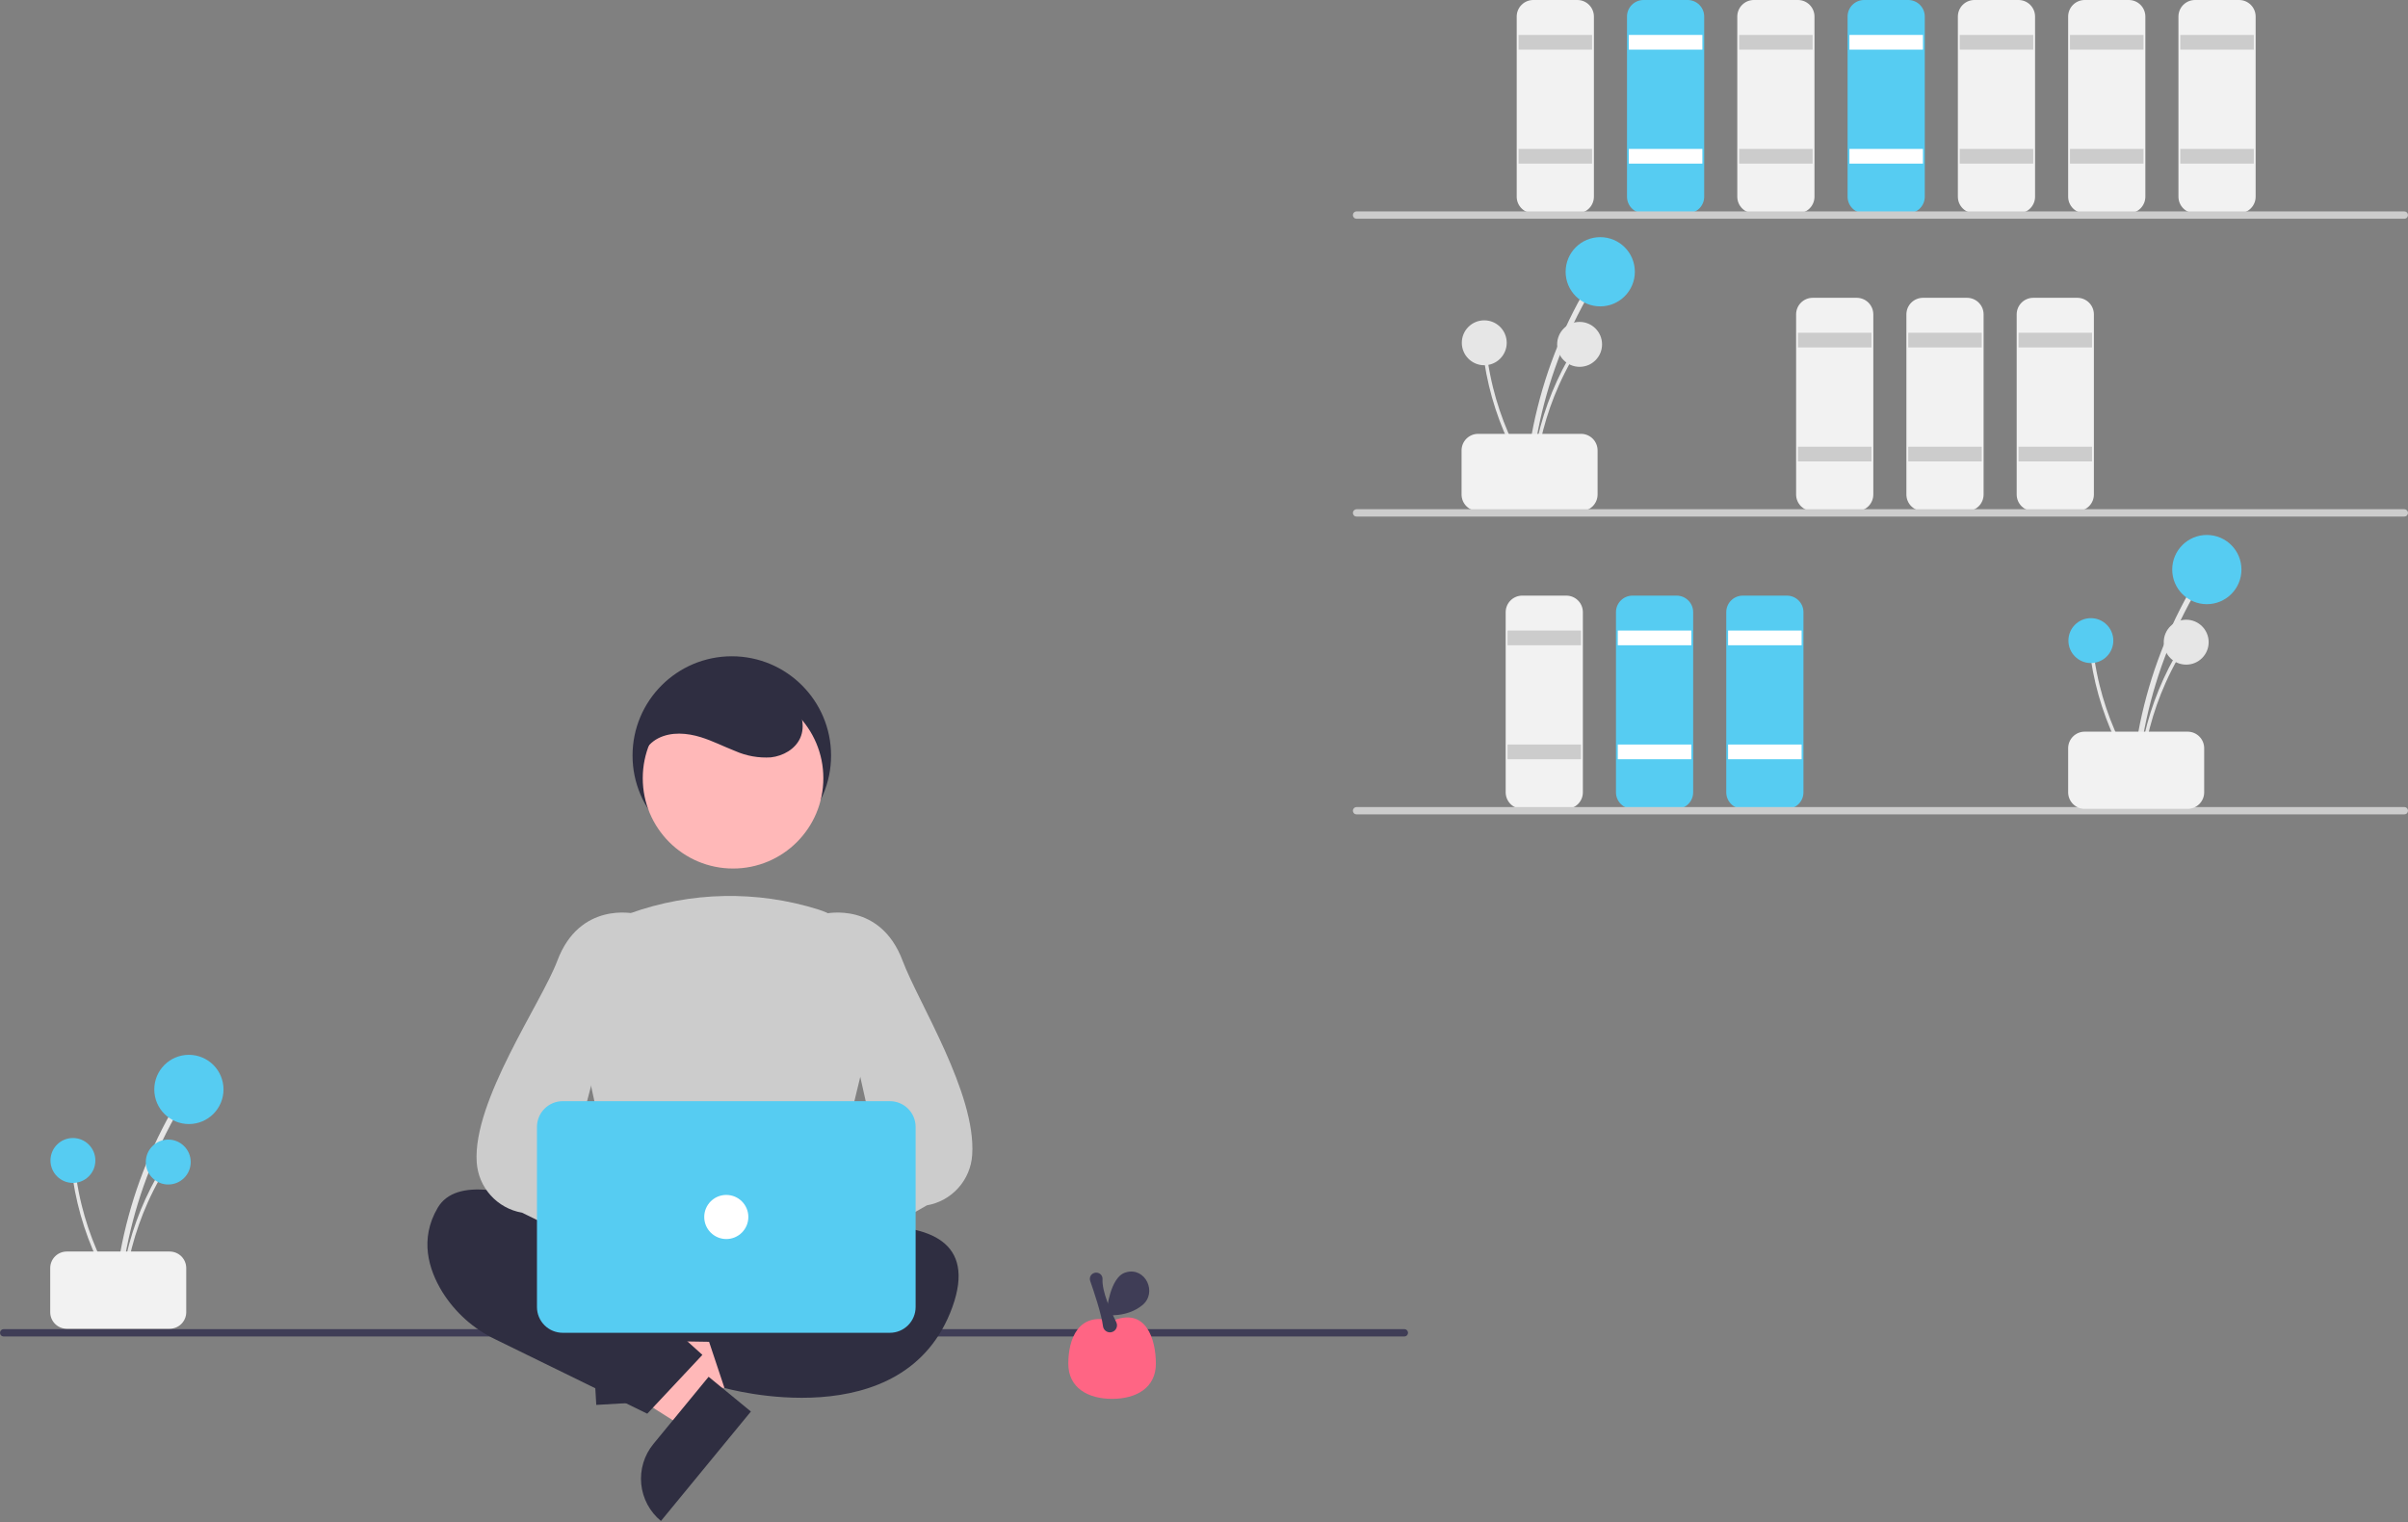 <svg width="655" height="414" viewBox="0 0 655 414" fill="none" xmlns="http://www.w3.org/2000/svg">
  <rect x="0" y="0" width="655" height="414" fill="#808080" stroke="none"/>
  <g clip-path="url(#clip0)">
    <path
      d="M416.563 129.423C417.798 116.117 421.211 103.105 426.663 90.906C428.183 87.51 429.856 84.19 431.682 80.945C431.773 80.775 431.795 80.576 431.743 80.391C431.691 80.205 431.569 80.047 431.402 79.949C431.236 79.852 431.038 79.823 430.851 79.869C430.663 79.915 430.501 80.031 430.398 80.195C423.759 92.015 419.108 104.847 416.63 118.177C415.941 121.899 415.423 125.648 415.077 129.423C414.988 130.375 416.475 130.369 416.563 129.423V129.423Z"
      fill="#E6E6E6" />
    <path
      d="M435.282 83.329C440.481 83.329 444.696 79.114 444.696 73.914C444.696 68.715 440.481 64.5 435.282 64.5C430.082 64.5 425.867 68.715 425.867 73.914C425.867 79.114 430.082 83.329 435.282 83.329Z"
      fill="#56CCF2" />
    <path
      d="M417.526 129.673C418.327 121.041 420.541 112.599 424.079 104.685C425.065 102.482 426.15 100.328 427.334 98.223C427.394 98.113 427.408 97.984 427.374 97.864C427.34 97.743 427.261 97.64 427.153 97.577C427.045 97.514 426.917 97.496 426.795 97.525C426.674 97.555 426.568 97.63 426.501 97.736C422.194 105.405 419.177 113.73 417.57 122.377C417.123 124.792 416.787 127.224 416.562 129.673C416.504 130.291 417.469 130.287 417.526 129.673V129.673Z"
      fill="#E6E6E6" />
    <path
      d="M429.67 99.77C433.043 99.77 435.777 97.035 435.777 93.662C435.777 90.289 433.043 87.554 429.67 87.554C426.297 87.554 423.562 90.289 423.562 93.662C423.562 97.035 426.297 99.77 429.67 99.77Z"
      fill="#E6E6E6" />
    <path
      d="M416.309 129.096C411.632 121.797 408.185 113.78 406.106 105.363C405.529 103.02 405.06 100.655 404.699 98.266C404.678 98.143 404.61 98.032 404.509 97.958C404.408 97.884 404.283 97.852 404.159 97.868C404.035 97.885 403.922 97.949 403.844 98.047C403.767 98.145 403.73 98.27 403.743 98.394C405.063 107.09 407.804 115.51 411.856 123.317C412.989 125.496 414.22 127.62 415.548 129.689C415.883 130.212 416.642 129.615 416.309 129.096Z"
      fill="#E6E6E6" />
    <path
      d="M403.735 99.341C407.108 99.341 409.843 96.606 409.843 93.233C409.843 89.86 407.108 87.126 403.735 87.126C400.362 87.126 397.628 89.86 397.628 93.233C397.628 96.606 400.362 99.341 403.735 99.341Z"
      fill="#E6E6E6" />
    <path
      d="M397.559 134.5V122.5C397.56 121.307 398.035 120.163 398.879 119.319C399.722 118.476 400.866 118.001 402.059 118H430.059C431.252 118.001 432.396 118.476 433.24 119.319C434.083 120.163 434.558 121.307 434.559 122.5V134.5C434.558 135.693 434.083 136.837 433.24 137.68C432.396 138.524 431.252 138.999 430.059 139H402.059C400.866 138.999 399.722 138.524 398.879 137.68C398.035 136.837 397.56 135.693 397.559 134.5Z"
      fill="#F2F2F2" />
    <path
      d="M429.059 58H417.059C415.866 57.999 414.722 57.524 413.879 56.681C413.035 55.837 412.56 54.693 412.559 53.5V4.5C412.56 3.307 413.035 2.163 413.879 1.32C414.722 0.476 415.866 0.001 417.059 0H429.059C430.252 0.001 431.396 0.476 432.24 1.32C433.083 2.163 433.558 3.307 433.559 4.5V53.5C433.558 54.693 433.083 55.837 432.24 56.681C431.396 57.524 430.252 57.999 429.059 58V58Z"
      fill="#F2F2F2" />
    <path d="M433.059 9.5H413.059V13.5H433.059V9.5Z" fill="#CCCCCC" />
    <path d="M433.059 40.5H413.059V44.5H433.059V40.5Z" fill="#CCCCCC" />
    <path
      d="M459.059 58H447.059C445.866 57.999 444.722 57.524 443.879 56.681C443.035 55.837 442.56 54.693 442.559 53.5V4.5C442.56 3.307 443.035 2.163 443.879 1.32C444.722 0.476 445.866 0.001 447.059 0H459.059C460.252 0.001 461.396 0.476 462.24 1.32C463.083 2.163 463.558 3.307 463.559 4.5V53.5C463.558 54.693 463.083 55.837 462.24 56.681C461.396 57.524 460.252 57.999 459.059 58V58Z"
      fill="#56CCF2" />
    <path d="M463.059 9.5H443.059V13.5H463.059V9.5Z" fill="white" />
    <path d="M463.059 40.5H443.059V44.5H463.059V40.5Z" fill="white" />
    <path
      d="M489.059 58H477.059C475.866 57.999 474.722 57.524 473.879 56.681C473.035 55.837 472.56 54.693 472.559 53.5V4.5C472.56 3.307 473.035 2.163 473.879 1.32C474.722 0.476 475.866 0.001 477.059 0H489.059C490.252 0.001 491.396 0.476 492.24 1.32C493.083 2.163 493.558 3.307 493.559 4.5V53.5C493.558 54.693 493.083 55.837 492.24 56.681C491.396 57.524 490.252 57.999 489.059 58V58Z"
      fill="#F2F2F2" />
    <path d="M493.059 9.5H473.059V13.5H493.059V9.5Z" fill="#CCCCCC" />
    <path d="M493.059 40.5H473.059V44.5H493.059V40.5Z" fill="#CCCCCC" />
    <path
      d="M505.059 139H493.059C491.866 138.999 490.722 138.524 489.879 137.68C489.035 136.837 488.56 135.693 488.559 134.5V85.5C488.56 84.307 489.035 83.163 489.879 82.32C490.722 81.476 491.866 81.001 493.059 81H505.059C506.252 81.001 507.396 81.476 508.24 82.32C509.083 83.163 509.558 84.307 509.559 85.5V134.5C509.558 135.693 509.083 136.837 508.24 137.68C507.396 138.524 506.252 138.999 505.059 139V139Z"
      fill="#F2F2F2" />
    <path d="M509.059 90.5H489.059V94.5H509.059V90.5Z" fill="#CCCCCC" />
    <path d="M509.059 121.5H489.059V125.5H509.059V121.5Z" fill="#CCCCCC" />
    <path
      d="M535.059 139H523.059C521.866 138.999 520.722 138.524 519.879 137.68C519.035 136.837 518.56 135.693 518.559 134.5V85.5C518.56 84.307 519.035 83.163 519.879 82.32C520.722 81.476 521.866 81.001 523.059 81H535.059C536.252 81.001 537.396 81.476 538.24 82.32C539.083 83.163 539.558 84.307 539.559 85.5V134.5C539.558 135.693 539.083 136.837 538.24 137.68C537.396 138.524 536.252 138.999 535.059 139Z"
      fill="#F2F2F2" />
    <path d="M539.059 90.5H519.059V94.5H539.059V90.5Z" fill="#CCCCCC" />
    <path d="M539.059 121.5H519.059V125.5H539.059V121.5Z" fill="#CCCCCC" />
    <path
      d="M565.059 139H553.059C551.866 138.999 550.722 138.524 549.879 137.68C549.035 136.837 548.56 135.693 548.559 134.5V85.5C548.56 84.307 549.035 83.163 549.879 82.32C550.722 81.476 551.866 81.001 553.059 81H565.059C566.252 81.001 567.396 81.476 568.24 82.32C569.083 83.163 569.558 84.307 569.559 85.5V134.5C569.558 135.693 569.083 136.837 568.24 137.68C567.396 138.524 566.252 138.999 565.059 139V139Z"
      fill="#F2F2F2" />
    <path d="M569.059 90.5H549.059V94.5H569.059V90.5Z" fill="#CCCCCC" />
    <path d="M569.059 121.5H549.059V125.5H569.059V121.5Z" fill="#CCCCCC" />
    <path
      d="M426.059 220H414.059C412.866 219.999 411.722 219.524 410.879 218.68C410.035 217.837 409.56 216.693 409.559 215.5V166.5C409.56 165.307 410.035 164.163 410.879 163.319C411.722 162.476 412.866 162.001 414.059 162H426.059C427.252 162.001 428.396 162.476 429.24 163.319C430.083 164.163 430.558 165.307 430.559 166.5V215.5C430.558 216.693 430.083 217.837 429.24 218.68C428.396 219.524 427.252 219.999 426.059 220Z"
      fill="#F2F2F2" />
    <path d="M430.059 171.5H410.059V175.5H430.059V171.5Z" fill="#CCCCCC" />
    <path d="M430.059 202.5H410.059V206.5H430.059V202.5Z" fill="#CCCCCC" />
    <path
      d="M456.059 220H444.059C442.866 219.999 441.722 219.524 440.879 218.68C440.035 217.837 439.56 216.693 439.559 215.5V166.5C439.56 165.307 440.035 164.163 440.879 163.319C441.722 162.476 442.866 162.001 444.059 162H456.059C457.252 162.001 458.396 162.476 459.24 163.319C460.083 164.163 460.558 165.307 460.559 166.5V215.5C460.558 216.693 460.083 217.837 459.24 218.68C458.396 219.524 457.252 219.999 456.059 220Z"
      fill="#56CCF2" />
    <path d="M460.059 171.5H440.059V175.5H460.059V171.5Z" fill="white" />
    <path d="M460.059 202.5H440.059V206.5H460.059V202.5Z" fill="white" />
    <path
      d="M486.059 220H474.059C472.866 219.999 471.722 219.524 470.879 218.68C470.035 217.837 469.56 216.693 469.559 215.5V166.5C469.56 165.307 470.035 164.163 470.879 163.319C471.722 162.476 472.866 162.001 474.059 162H486.059C487.252 162.001 488.396 162.476 489.24 163.319C490.083 164.163 490.558 165.307 490.559 166.5V215.5C490.558 216.693 490.083 217.837 489.24 218.68C488.396 219.524 487.252 219.999 486.059 220V220Z"
      fill="#56CCF2" />
    <path d="M490.059 171.5H470.059V175.5H490.059V171.5Z" fill="white" />
    <path d="M490.059 202.5H470.059V206.5H490.059V202.5Z" fill="white" />
    <path
      d="M519.059 58H507.059C505.866 57.999 504.722 57.524 503.879 56.681C503.035 55.837 502.56 54.693 502.559 53.5V4.5C502.56 3.307 503.035 2.163 503.879 1.32C504.722 0.476 505.866 0.001 507.059 0H519.059C520.252 0.001 521.396 0.476 522.24 1.32C523.083 2.163 523.558 3.307 523.559 4.5V53.5C523.558 54.693 523.083 55.837 522.24 56.681C521.396 57.524 520.252 57.999 519.059 58V58Z"
      fill="#56CCF2" />
    <path d="M523.059 9.5H503.059V13.5H523.059V9.5Z" fill="white" />
    <path d="M523.059 40.5H503.059V44.5H523.059V40.5Z" fill="white" />
    <path
      d="M549.059 58H537.059C535.866 57.999 534.722 57.524 533.879 56.681C533.035 55.837 532.56 54.693 532.559 53.5V4.5C532.56 3.307 533.035 2.163 533.879 1.32C534.722 0.476 535.866 0.001 537.059 0H549.059C550.252 0.001 551.396 0.476 552.24 1.32C553.083 2.163 553.558 3.307 553.559 4.5V53.5C553.558 54.693 553.083 55.837 552.24 56.681C551.396 57.524 550.252 57.999 549.059 58V58Z"
      fill="#F2F2F2" />
    <path d="M553.059 9.5H533.059V13.5H553.059V9.5Z" fill="#CCCCCC" />
    <path d="M553.059 40.5H533.059V44.5H553.059V40.5Z" fill="#CCCCCC" />
    <path
      d="M579.059 58H567.059C565.866 57.999 564.722 57.524 563.879 56.681C563.035 55.837 562.56 54.693 562.559 53.5V4.5C562.56 3.307 563.035 2.163 563.879 1.32C564.722 0.476 565.866 0.001 567.059 0H579.059C580.252 0.001 581.396 0.476 582.24 1.32C583.083 2.163 583.558 3.307 583.559 4.5V53.5C583.558 54.693 583.083 55.837 582.24 56.681C581.396 57.524 580.252 57.999 579.059 58V58Z"
      fill="#F2F2F2" />
    <path d="M583.059 9.5H563.059V13.5H583.059V9.5Z" fill="#CCCCCC" />
    <path d="M583.059 40.5H563.059V44.5H583.059V40.5Z" fill="#CCCCCC" />
    <path
      d="M609.059 58H597.059C595.866 57.999 594.722 57.524 593.879 56.681C593.035 55.837 592.56 54.693 592.559 53.5V4.5C592.56 3.307 593.035 2.163 593.879 1.32C594.722 0.476 595.866 0.001 597.059 0H609.059C610.252 0.001 611.396 0.476 612.24 1.32C613.083 2.163 613.558 3.307 613.559 4.5V53.5C613.558 54.693 613.083 55.837 612.24 56.681C611.396 57.524 610.252 57.999 609.059 58V58Z"
      fill="#F2F2F2" />
    <path d="M613.059 9.5H593.059V13.5H613.059V9.5Z" fill="#CCCCCC" />
    <path d="M613.059 40.5H593.059V44.5H613.059V40.5Z" fill="#CCCCCC" />
    <path
      d="M654 59.5H369C368.735 59.5 368.48 59.395 368.293 59.207C368.105 59.02 368 58.765 368 58.5C368 58.235 368.105 57.98 368.293 57.793C368.48 57.605 368.735 57.5 369 57.5H654C654.265 57.5 654.52 57.605 654.707 57.793C654.895 57.98 655 58.235 655 58.5C655 58.765 654.895 59.02 654.707 59.207C654.52 59.395 654.265 59.5 654 59.5Z"
      fill="#CCCCCC" />
    <path
      d="M654 140.5H369C368.735 140.5 368.48 140.395 368.293 140.207C368.105 140.02 368 139.765 368 139.5C368 139.235 368.105 138.98 368.293 138.793C368.48 138.605 368.735 138.5 369 138.5H654C654.265 138.5 654.52 138.605 654.707 138.793C654.895 138.98 655 139.235 655 139.5C655 139.765 654.895 140.02 654.707 140.207C654.52 140.395 654.265 140.5 654 140.5Z"
      fill="#CCCCCC" />
    <path
      d="M654 221.5H369C368.735 221.5 368.48 221.395 368.293 221.207C368.105 221.02 368 220.765 368 220.5C368 220.235 368.105 219.98 368.293 219.793C368.48 219.605 368.735 219.5 369 219.5H654C654.265 219.5 654.52 219.605 654.707 219.793C654.895 219.98 655 220.235 655 220.5C655 220.765 654.895 221.02 654.707 221.207C654.52 221.395 654.265 221.5 654 221.5Z"
      fill="#CCCCCC" />
    <path
      d="M581.563 210.423C582.798 197.117 586.211 184.105 591.663 171.905C593.183 168.51 594.856 165.19 596.682 161.945C596.773 161.775 596.795 161.576 596.743 161.391C596.691 161.205 596.569 161.047 596.402 160.949C596.236 160.852 596.038 160.823 595.851 160.869C595.663 160.915 595.501 161.031 595.398 161.194C588.759 173.015 584.108 185.847 581.63 199.177C580.941 202.899 580.423 206.648 580.077 210.423C579.988 211.375 581.475 211.369 581.563 210.423V210.423Z"
      fill="#E6E6E6" />
    <path
      d="M600.282 164.329C605.481 164.329 609.696 160.114 609.696 154.914C609.696 149.715 605.481 145.5 600.282 145.5C595.082 145.5 590.867 149.715 590.867 154.914C590.867 160.114 595.082 164.329 600.282 164.329Z"
      fill="#56CCF2" />
    <path
      d="M582.526 210.673C583.327 202.041 585.541 193.599 589.079 185.685C590.065 183.482 591.15 181.328 592.334 179.223C592.394 179.113 592.408 178.984 592.374 178.863C592.34 178.743 592.261 178.64 592.153 178.577C592.045 178.514 591.917 178.495 591.795 178.525C591.674 178.555 591.568 178.63 591.501 178.736C587.194 186.405 584.177 194.73 582.57 203.377C582.123 205.792 581.787 208.224 581.562 210.673C581.504 211.291 582.469 211.287 582.526 210.673V210.673Z"
      fill="#E6E6E6" />
    <path
      d="M594.67 180.77C598.043 180.77 600.777 178.035 600.777 174.662C600.777 171.289 598.043 168.554 594.67 168.554C591.297 168.554 588.562 171.289 588.562 174.662C588.562 178.035 591.297 180.77 594.67 180.77Z"
      fill="#E6E6E6" />
    <path
      d="M581.309 210.096C576.632 202.797 573.185 194.78 571.106 186.363C570.529 184.02 570.06 181.655 569.699 179.266C569.678 179.143 569.61 179.032 569.509 178.958C569.408 178.884 569.283 178.852 569.159 178.868C569.035 178.885 568.922 178.949 568.844 179.047C568.767 179.145 568.73 179.27 568.743 179.394C570.063 188.09 572.804 196.51 576.856 204.317C577.989 206.496 579.22 208.62 580.548 210.689C580.883 211.212 581.642 210.615 581.309 210.096Z"
      fill="#E6E6E6" />
    <path
      d="M568.735 180.341C572.108 180.341 574.843 177.606 574.843 174.233C574.843 170.86 572.108 168.126 568.735 168.126C565.362 168.126 562.628 170.86 562.628 174.233C562.628 177.606 565.362 180.341 568.735 180.341Z"
      fill="#56CCF2" />
    <path
      d="M562.559 215.5V203.5C562.56 202.307 563.035 201.163 563.879 200.319C564.722 199.476 565.866 199.001 567.059 199H595.059C596.252 199.001 597.396 199.476 598.24 200.319C599.083 201.163 599.558 202.307 599.559 203.5V215.5C599.558 216.693 599.083 217.837 598.24 218.68C597.396 219.524 596.252 219.999 595.059 220H567.059C565.866 219.999 564.722 219.524 563.879 218.68C563.035 217.837 562.56 216.693 562.559 215.5Z"
      fill="#F2F2F2" />
    <path
      d="M382 363.5H1C0.735 363.5 0.48 363.395 0.293 363.207C0.105 363.02 0 362.765 0 362.5C0 362.235 0.105 361.98 0.293 361.793C0.48 361.605 0.735 361.5 1 361.5H382C382.265 361.5 382.52 361.605 382.707 361.793C382.895 361.98 383 362.235 383 362.5C383 362.765 382.895 363.02 382.707 363.207C382.52 363.395 382.265 363.5 382 363.5Z"
      fill="#3F3D56" />
    <path
      d="M199.059 232.5C213.971 232.5 226.059 220.412 226.059 205.5C226.059 190.588 213.971 178.5 199.059 178.5C184.147 178.5 172.059 190.588 172.059 205.5C172.059 220.412 184.147 232.5 199.059 232.5Z"
      fill="#2F2E41" />
    <path d="M173.405 378.826L172.69 366.588L219.556 358.003L220.612 376.067L173.405 378.826Z" fill="#FFB8B8" />
    <path
      d="M175.675 357.641L177.055 381.245L162.194 382.113L159.945 343.648C161.897 343.534 163.852 343.806 165.699 344.447C167.545 345.089 169.248 346.087 170.708 347.387C172.169 348.686 173.359 350.26 174.212 352.02C175.064 353.779 175.561 355.689 175.675 357.641Z"
      fill="#2F2E41" />
    <path d="M193.789 378.714L186.004 388.185L145.768 362.666L157.257 348.688L193.789 378.714Z" fill="#FFB8B8" />
    <path
      d="M177.737 392.726L192.751 374.46L204.251 383.913L179.785 413.679C178.275 412.438 177.024 410.911 176.104 409.187C175.184 407.462 174.612 405.573 174.422 403.627C174.232 401.681 174.427 399.717 174.995 397.847C175.564 395.976 176.496 394.236 177.737 392.726V392.726Z"
      fill="#2F2E41" />
    <path
      d="M171.387 334.67L166.067 359.749C165.944 360.326 165.951 360.924 166.087 361.498C166.223 362.073 166.484 362.61 166.852 363.072C167.219 363.533 167.685 363.908 168.215 364.168C168.744 364.429 169.325 364.569 169.915 364.578L222.213 365.422C222.803 365.431 223.387 365.31 223.924 365.068C224.462 364.825 224.939 364.467 225.321 364.018C225.704 363.569 225.982 363.042 226.137 362.473C226.292 361.904 226.319 361.308 226.217 360.727L221.642 334.805C221.479 333.879 220.994 333.04 220.274 332.436C219.554 331.831 218.643 331.5 217.703 331.5H175.3C174.383 331.5 173.494 331.815 172.782 332.392C172.069 332.969 171.577 333.773 171.387 334.67V334.67Z"
      fill="#2F2E41" />
    <path
      d="M180.059 343.5C180.059 343.5 129.059 311.5 119.059 328.5C114.059 337 116.559 345.25 120.309 351.375C123.789 356.952 128.784 361.423 134.712 364.266L176.059 384.5L191.059 368.5L181.059 359.5L180.059 343.5Z"
      fill="#2F2E41" />
    <path
      d="M206.059 338.5C206.059 338.5 272.059 319.5 259.059 355.5C246.059 391.5 197.059 377.5 197.059 377.5L192.059 362.5L209.059 350.5L206.059 338.5Z"
      fill="#2F2E41" />
    <path
      d="M199.398 236.226C212.962 236.226 223.959 225.23 223.959 211.665C223.959 198.101 212.962 187.104 199.398 187.104C185.833 187.104 174.837 198.101 174.837 211.665C174.837 225.23 185.833 236.226 199.398 236.226Z"
      fill="#FFB8B8" />
    <path
      d="M200.685 342.469C190.479 342.314 180.325 340.977 170.427 338.482L170.135 338.402L156.429 275.357C155.197 269.818 156.035 264.018 158.786 259.054C161.537 254.09 166.011 250.305 171.362 248.414C187.892 242.483 205.908 242.124 222.662 247.39H222.662C228.284 249.201 233.015 253.066 235.913 258.212C238.812 263.358 239.663 269.408 238.297 275.154L222.989 338.35L222.773 338.452C216.411 341.466 208.456 342.469 200.685 342.469Z"
      fill="#CCCCCC" />
    <path
      d="M182.274 347.366C182.772 345.983 183.567 344.726 184.603 343.683C185.64 342.64 186.892 341.837 188.272 341.331C189.652 340.824 191.126 340.626 192.591 340.751C194.056 340.876 195.475 341.321 196.75 342.054L223.736 318.63L226.178 337.038L200.177 356.46C198.804 358.519 196.723 360.003 194.328 360.631C191.934 361.258 189.393 360.986 187.186 359.865C184.98 358.744 183.261 356.852 182.355 354.549C181.45 352.245 181.421 349.69 182.274 347.366V347.366Z"
      fill="#FFB8B8" />
    <path
      d="M208.012 352.476C207.573 352.475 207.136 352.411 206.716 352.285C206.033 352.086 205.408 351.727 204.892 351.237C204.377 350.747 203.986 350.141 203.753 349.469L200.496 340.24C200.191 339.387 200.152 338.462 200.385 337.587C200.617 336.711 201.11 335.927 201.798 335.338L238.567 313.264L224.073 248.603L224.442 248.514C224.592 248.477 239.442 245.097 245.527 261.324C249.789 272.689 265.559 297.401 264.446 314.101C264.235 317.441 262.904 320.612 260.668 323.103C258.432 325.594 255.422 327.259 252.124 327.828L210.736 351.541C209.957 352.145 208.999 352.474 208.012 352.476Z"
      fill="#CCCCCC" />
    <path
      d="M212.136 345.173C211.638 343.789 210.843 342.532 209.807 341.489C208.771 340.446 207.519 339.644 206.139 339.137C204.759 338.631 203.284 338.433 201.819 338.558C200.355 338.683 198.935 339.127 197.661 339.86L170.674 316.436L168.233 334.844L194.234 354.266C195.607 356.326 197.688 357.81 200.082 358.437C202.476 359.065 205.017 358.792 207.224 357.671C209.431 356.55 211.15 354.659 212.055 352.355C212.96 350.052 212.989 347.496 212.136 345.173V345.173Z"
      fill="#FFB8B8" />
    <path
      d="M189.106 352.476C188.12 352.474 187.162 352.145 186.382 351.541L141.994 329.828C138.696 329.259 135.686 327.594 133.45 325.103C131.214 322.613 129.883 319.441 129.672 316.101C128.559 299.401 147.329 272.69 151.591 261.324C157.676 245.097 172.526 248.476 172.677 248.514L173.045 248.603L155.551 315.264L195.32 335.338C196.008 335.927 196.501 336.711 196.733 337.587C196.966 338.462 196.927 339.387 196.622 340.24L193.365 349.469C193.132 350.141 192.741 350.747 192.226 351.237C191.71 351.727 191.085 352.086 190.402 352.285C189.982 352.411 189.545 352.475 189.106 352.476V352.476Z"
      fill="#CCCCCC" />
    <path
      d="M242.059 362.5H153.059C151.203 362.498 149.424 361.76 148.112 360.447C146.799 359.135 146.061 357.356 146.059 355.5V306.5C146.061 304.644 146.799 302.865 148.112 301.553C149.424 300.24 151.203 299.502 153.059 299.5H242.059C243.915 299.502 245.694 300.24 247.006 301.553C248.319 302.865 249.057 304.644 249.059 306.5V355.5C249.057 357.356 248.319 359.135 247.006 360.447C245.694 361.76 243.915 362.498 242.059 362.5V362.5Z"
      fill="#56CCF2" />
    <path
      d="M197.559 337C200.873 337 203.559 334.314 203.559 331C203.559 327.686 200.873 325 197.559 325C194.245 325 191.559 327.686 191.559 331C191.559 334.314 194.245 337 197.559 337Z"
      fill="white" />
    <path
      d="M174.591 210.666C173.135 206.973 175.523 202.573 179.066 200.785C182.609 198.996 186.885 199.336 190.675 200.515C193.859 201.506 196.844 203.041 199.951 204.254C203.015 205.611 206.361 206.207 209.704 205.99C213.019 205.616 216.317 203.758 217.673 200.71C219.079 197.552 218.123 193.697 215.958 191.002C213.655 188.396 210.674 186.48 207.347 185.467C200.039 182.892 191.598 182.817 184.814 186.559C178.03 190.302 173.42 198.27 174.822 205.889"
      fill="#2F2E41" />
    <path
      d="M32.663 351.818C33.898 338.513 37.31 325.501 42.763 313.301C44.283 309.906 45.956 306.586 47.781 303.341C47.873 303.171 47.895 302.972 47.843 302.786C47.791 302.601 47.668 302.443 47.502 302.345C47.335 302.248 47.138 302.219 46.95 302.265C46.763 302.31 46.601 302.427 46.498 302.59C39.858 314.411 35.207 327.243 32.73 340.573C32.041 344.295 31.523 348.044 31.176 351.818C31.088 352.771 32.575 352.765 32.663 351.818V351.818Z"
      fill="#E6E6E6" />
    <path
      d="M51.381 305.724C56.581 305.724 60.796 301.509 60.796 296.31C60.796 291.111 56.581 286.896 51.381 286.896C46.182 286.896 41.967 291.111 41.967 296.31C41.967 301.509 46.182 305.724 51.381 305.724Z"
      fill="#56CCF2" />
    <path
      d="M33.626 352.068C34.427 343.437 36.641 334.995 40.178 327.081C41.164 324.878 42.249 322.724 43.434 320.619C43.493 320.508 43.507 320.38 43.474 320.259C43.44 320.139 43.36 320.036 43.252 319.973C43.144 319.91 43.016 319.891 42.895 319.921C42.773 319.95 42.668 320.026 42.601 320.132C38.294 327.801 35.276 336.125 33.669 344.773C33.222 347.188 32.886 349.62 32.661 352.068C32.604 352.686 33.569 352.682 33.626 352.068H33.626Z"
      fill="#E6E6E6" />
    <path
      d="M45.769 322.165C49.142 322.165 51.877 319.431 51.877 316.058C51.877 312.685 49.142 309.95 45.769 309.95C42.396 309.95 39.662 312.685 39.662 316.058C39.662 319.431 42.396 322.165 45.769 322.165Z"
      fill="#56CCF2" />
    <path
      d="M32.408 351.492C27.731 344.193 24.285 336.175 22.206 327.759C21.629 325.416 21.159 323.05 20.798 320.662C20.777 320.538 20.709 320.428 20.609 320.354C20.508 320.28 20.382 320.247 20.258 320.264C20.134 320.281 20.022 320.345 19.944 320.443C19.866 320.541 19.83 320.666 19.842 320.79C21.163 329.486 23.904 337.906 27.955 345.713C29.088 347.892 30.319 350.016 31.648 352.085C31.983 352.607 32.741 352.011 32.408 351.492V351.492Z"
      fill="#E6E6E6" />
    <path
      d="M19.835 321.736C23.208 321.736 25.942 319.002 25.942 315.629C25.942 312.256 23.208 309.521 19.835 309.521C16.462 309.521 13.727 312.256 13.727 315.629C13.727 319.002 16.462 321.736 19.835 321.736Z"
      fill="#56CCF2" />
    <path
      d="M13.659 356.896V344.896C13.66 343.703 14.134 342.559 14.978 341.715C15.822 340.872 16.965 340.397 18.159 340.396H46.159C47.352 340.397 48.495 340.872 49.339 341.715C50.183 342.559 50.657 343.703 50.659 344.896V356.896C50.657 358.089 50.183 359.232 49.339 360.076C48.495 360.92 47.352 361.394 46.159 361.396H18.159C16.965 361.394 15.822 360.92 14.978 360.076C14.134 359.232 13.66 358.089 13.659 356.896V356.896Z"
      fill="#F2F2F2" />
    <path
      d="M314.409 370.901C314.409 377.478 309.077 380.467 302.5 380.467C295.923 380.467 290.591 377.478 290.591 370.901C290.591 364.323 293.237 356.649 302.5 359.296C311.762 355.326 314.409 364.323 314.409 370.901Z"
      fill="#FF6584" />
    <path
      d="M301.92 362.377C301.457 362.378 301.009 362.21 300.661 361.904C300.313 361.599 300.088 361.177 300.029 360.718C299.635 357.436 297.461 351.01 296.545 348.399L296.545 348.398C296.452 348.139 296.424 347.861 296.462 347.588C296.501 347.315 296.604 347.056 296.765 346.832C296.919 346.632 297.113 346.467 297.335 346.347C297.557 346.227 297.802 346.156 298.054 346.138C298.305 346.12 298.558 346.155 298.795 346.241C299.032 346.328 299.248 346.464 299.428 346.64C299.59 346.809 299.715 347.009 299.795 347.229C299.876 347.449 299.91 347.682 299.897 347.916C299.717 351.267 302.16 356.681 303.632 359.61C303.771 359.886 303.84 360.192 303.835 360.501C303.83 360.81 303.749 361.114 303.601 361.385C303.452 361.656 303.24 361.887 302.982 362.058C302.725 362.229 302.429 362.335 302.122 362.366C302.055 362.374 301.987 362.377 301.92 362.377V362.377Z"
      fill="#3F3D56" />
    <path
      d="M310.732 354.985C314.866 351.602 311.623 344.678 306.449 346.007C305.752 346.173 305.111 346.516 304.585 347.001C301.411 349.999 300.919 357.67 300.919 357.67C300.919 357.67 306.524 358.43 310.732 354.985Z"
      fill="#3F3D56" />
  </g>
  <defs>
    <clipPath id="clip0">
      <rect width="655" height="413.68" fill="white" />
    </clipPath>
  </defs>
</svg>